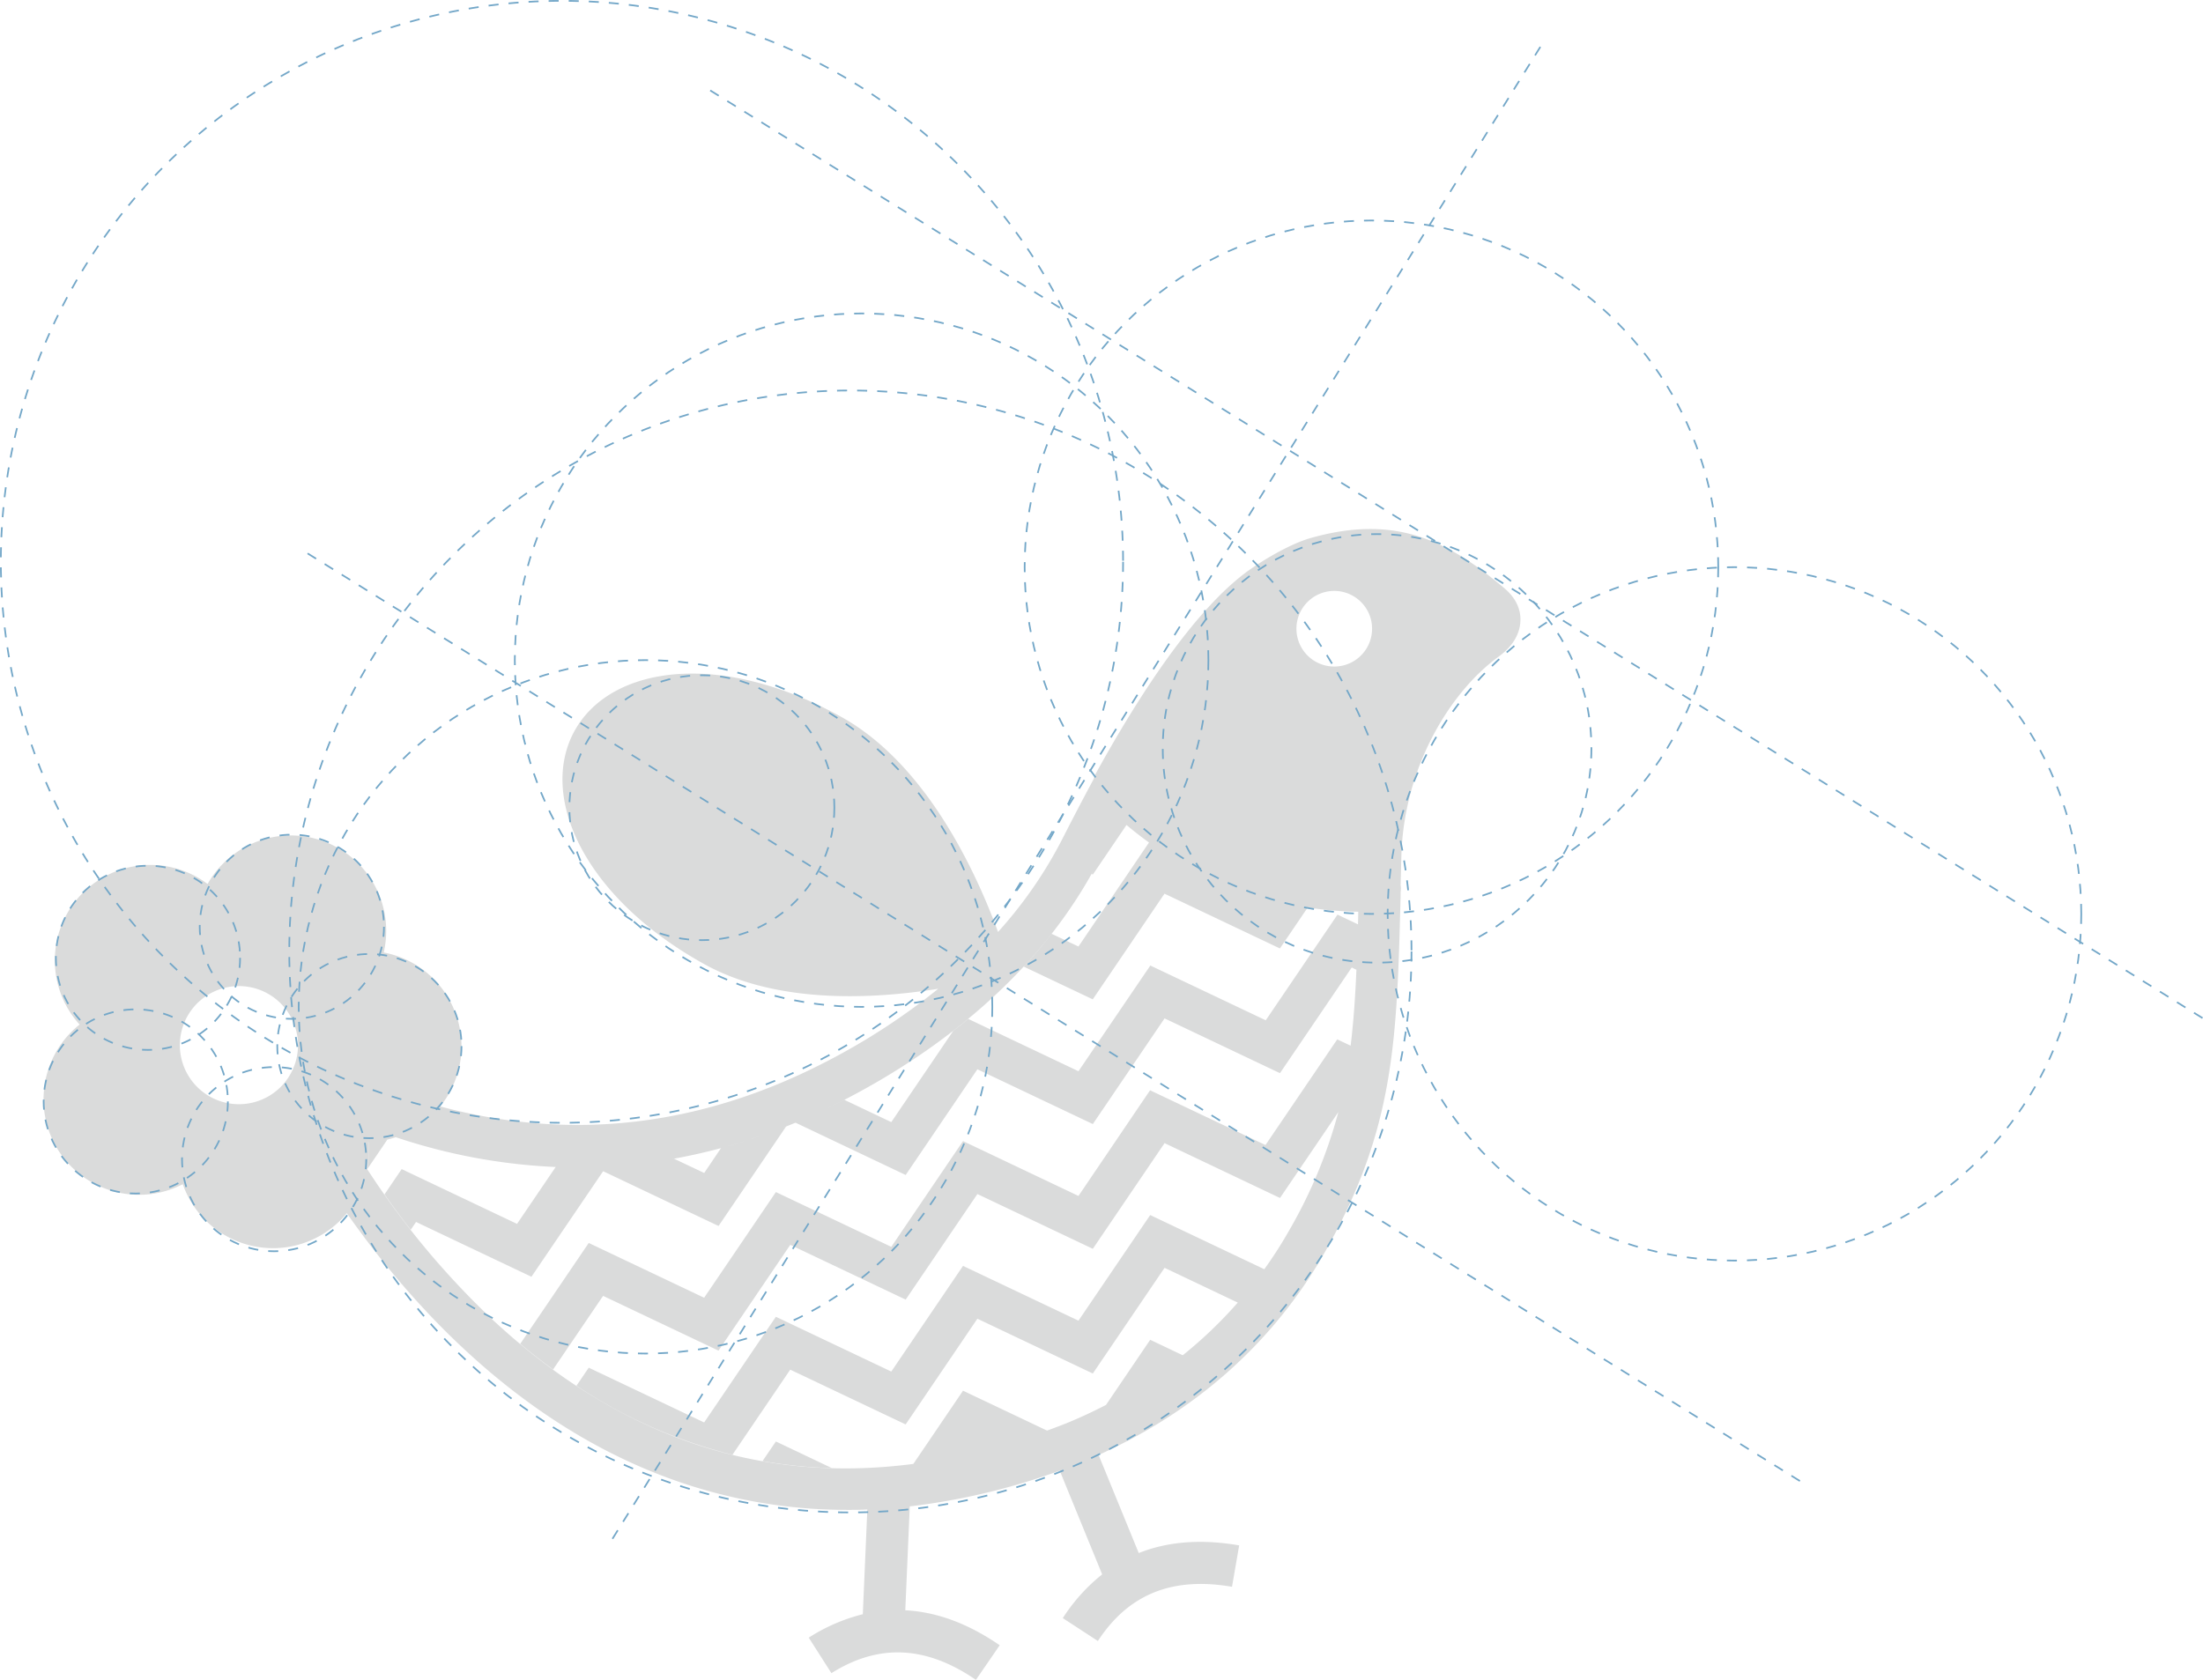 <svg xmlns="http://www.w3.org/2000/svg" viewBox="0 0 658.16 501.98"><defs><style>.cls-1{fill:#dadbdb;}.cls-2,.cls-3{fill:none;}.cls-3{stroke:#73a7c8;stroke-miterlimit:10;stroke-width:0.5px;stroke-dasharray:3;}</style></defs><title>Yoy_logo_grid</title><g id="Слой_2" data-name="Слой 2"><g id="Слой_1-2" data-name="Слой 1"><path class="cls-1" d="M449.51,175.85c-17.19-14.58-32.89-22.18-58-15.05-6.44,1.86-14.47,6.84-18.2,9.48-16.93,12-34.34,39.81-46,61a6,6,0,0,0-.57,1.53c-3,5.58-6,11.3-8.9,17a129.73,129.73,0,0,1-19.67,28.69c-6.49-17.73-21.33-50.13-46.83-64.26-36-20-68.83-15.43-79.67,4.14s2.73,49.78,38.75,69.74c21.65,12,50.4,10.48,69.89,7.36a195.47,195.47,0,0,1-32.64,21.35c-37.85,19.81-76.77,24.39-116.16,13.81a28.54,28.54,0,0,0-16.87-46,28.52,28.52,0,0,0-52.62-20.47,28.53,28.53,0,0,0-38.24,42,28.54,28.54,0,0,0,30.83,47.71,28.53,28.53,0,0,0,49,8.67c26.7,38.08,76,88.66,149.56,88.66,2,0,3.95,0,5.95-.12l-1.35,31.3a53.91,53.91,0,0,0-16.15,7L248.39,500c14.14-8.89,28.26-8.23,43.17,2l7.11-10.34q-14.15-9.73-28.21-10.45l1.34-31.05a197.3,197.3,0,0,0,44.8-10.68l12.68,31a53.91,53.91,0,0,0-11.76,13.07L328,490.39c9.13-14,22.22-19.28,40.07-16.2l2.14-12.37q-16.93-2.93-30,2.29l-12-29.32c29.3-13.15,52.68-34.12,67.82-61,20.63-36.57,21.3-62.73,22.41-106.06l0-1.22a6.23,6.23,0,0,0,0-2l.24-8.9c.78-27,15.1-49.28,29-59.35,5.23-3.8,6.45-7.91,6.55-10.69C454.36,183.1,453.62,179.33,449.51,175.85ZM76.85,329.11a17.65,17.65,0,1,1,11.31-22.26A17.65,17.65,0,0,1,76.85,329.11Zm93.77,19.74h0ZM334,417.94l.42-.24Zm71.75-141.69-6.16-2.93-21.44,31.58-34.48-16.37L322.2,320.12l-32.92-15.63q-2.25,1.86-4.52,3.61l-18.48,27.23-14-6.65q-7.29,3.75-14.63,6.81l32.93,15.64L292,319.54l34.49,16.37,21.43-31.58,34.48,16.37,21.44-31.58,1.4.67c-.35,8.13-.86,15.59-1.73,22.7l-4-1.89-21.44,31.58-34.48-16.37L322.2,357.39,287.71,341,266.28,372.6,231.8,356.23l-21.43,31.58-34.48-16.37-20.46,30.14q4.85,4.05,9.81,7.67l14.94-22,34.48,16.37L236.1,372l34.48,16.37L292,356.82l34.49,16.37,21.43-31.58L382.41,358l17.43-25.68a144.92,144.92,0,0,1-14.69,35.37,128,128,0,0,1-7.43,11.6l-34.09-16.19L322.2,394.66l-34.49-16.37-21.43,31.58L231.8,393.5l-21.43,31.58-34.48-16.37-3.66,5.39a149.29,149.29,0,0,0,46.6,20.63l17.26-25.43,34.48,16.37L292,394.08l34.49,16.37,21.43-31.58,21.87,10.39A130.27,130.27,0,0,1,353.35,405l-9.72-4.62-13.2,19.46c-3.88,2-7.87,3.87-12,5.55q-2.82,1.11-5.62,2.12l-25.1-11.92-14.84,21.88c-46.19,6.05-88.31-8.33-125.66-43.05a245.26,245.26,0,0,1-37.48-45,28.44,28.44,0,0,0,.27-8.16c.64,0,1.27-.06,1.9-.11-.61.06-1.23.1-1.85.11a28.42,28.42,0,0,1-.24,8l5.91-8.7q-.69.16-1.4.28a28.8,28.8,0,0,0,3.93-1,173.88,173.88,0,0,0,47.76,8.9l-11.54,17L120,349.37l-5.12,7.55c2.42,3.44,5,7,7.84,10.57l1.58-2.32,34.47,16.37L180.19,350l34.48,16.37,20.16-29.7-1.2.46A198.47,198.47,0,0,0,253.55,328c24.34-12.74,57.21-35.67,75.59-72.54,1.77-3.54,3.58-7.08,5.42-10.58l0,0c-1.84,3.49-3.65,7-5.41,10.55-1,2-2,3.86-3,5.74l.35.17,10.05-14.81q3.27,2.76,6.72,5.24L322.2,282.85l-8-3.79q-4,5.14-8.34,9.8l20.61,9.78,21.43-31.58,34.48,16.37,8.31-12.24a109.52,109.52,0,0,0,15.1,1.27Q405.76,274.38,405.71,276.25ZM112.37,341.09c.48-.05,1-.12,1.43-.19Q113.09,341,112.37,341.09Zm62.36,7.76h0Zm4.35-.12.75,0Zm4.36-.24.86-.06Zm4.35-.36.95-.1Zm4.34-.47,1-.13Zm4.32-.59,1.14-.17Zm4.28-.7q7.61-1.35,15.18-3.41l-.52.15-5,7.42-9-4.26Zm16.85-3.89q2.65-.75,5.29-1.6Q220.23,341.74,217.59,342.49Zm7-2.14c.83-.27,1.66-.57,2.49-.85C226.25,339.78,225.42,340.07,224.59,340.35Zm4.54-1.57,2.43-.9Zm154.78-68.87.74.16Zm3.59.73.24,0Zm14.63-72a11.3,11.3,0,1,1,7.24-14.25A11.3,11.3,0,0,1,402.14,198.62Z"/><path class="cls-1" d="M231.8,430.77l-4,5.86a141.94,141.94,0,0,0,20.74,2.1Z"/><path class="cls-2" d="M331.13,237c-3.39,5.56-1.33,13.21-4.77,19.36-21.7,38.89-56.74,59.68-72.46,67C204,346.59,148.69,348.07,89.12,311.9c0,0,65.68,179.19,229.73,123.38,29.23-10.35,55.29-29.48,72.63-57.13,21.73-34.65,23.31-59.5,26.5-103.55a103.83,103.83,0,0,1-77.77-35.08"/><line class="cls-3" x1="91.89" y1="165.38" x2="538.55" y2="443.09"/><line class="cls-3" x1="658.02" y1="304.24" x2="211.37" y2="26.52"/><line class="cls-3" x1="182.98" y1="459.85" x2="460.69" y2="13.2"/><circle class="cls-3" cx="411.41" cy="223.64" r="64.03"/><circle class="cls-3" cx="518.18" cy="273.1" r="103.61"/><circle class="cls-3" cx="409.73" cy="169.5" r="103.61"/><circle class="cls-3" cx="257.41" cy="197.28" r="103.61"/><circle class="cls-3" cx="254.06" cy="284.33" r="167.64"/><circle class="cls-3" cx="167.89" cy="167.89" r="167.64"/><circle class="cls-3" cx="192.85" cy="300.88" r="103.61"/><circle class="cls-3" cx="209.69" cy="241.37" r="39.58"/><circle class="cls-3" cx="44.21" cy="286.23" r="27.52"/><circle class="cls-3" cx="40.56" cy="329.15" r="27.52"/><circle class="cls-3" cx="81.9" cy="346.4" r="27.52"/><circle class="cls-3" cx="110.36" cy="312.61" r="27.52"/><circle class="cls-3" cx="87.19" cy="276.95" r="27.52"/></g></g></svg>